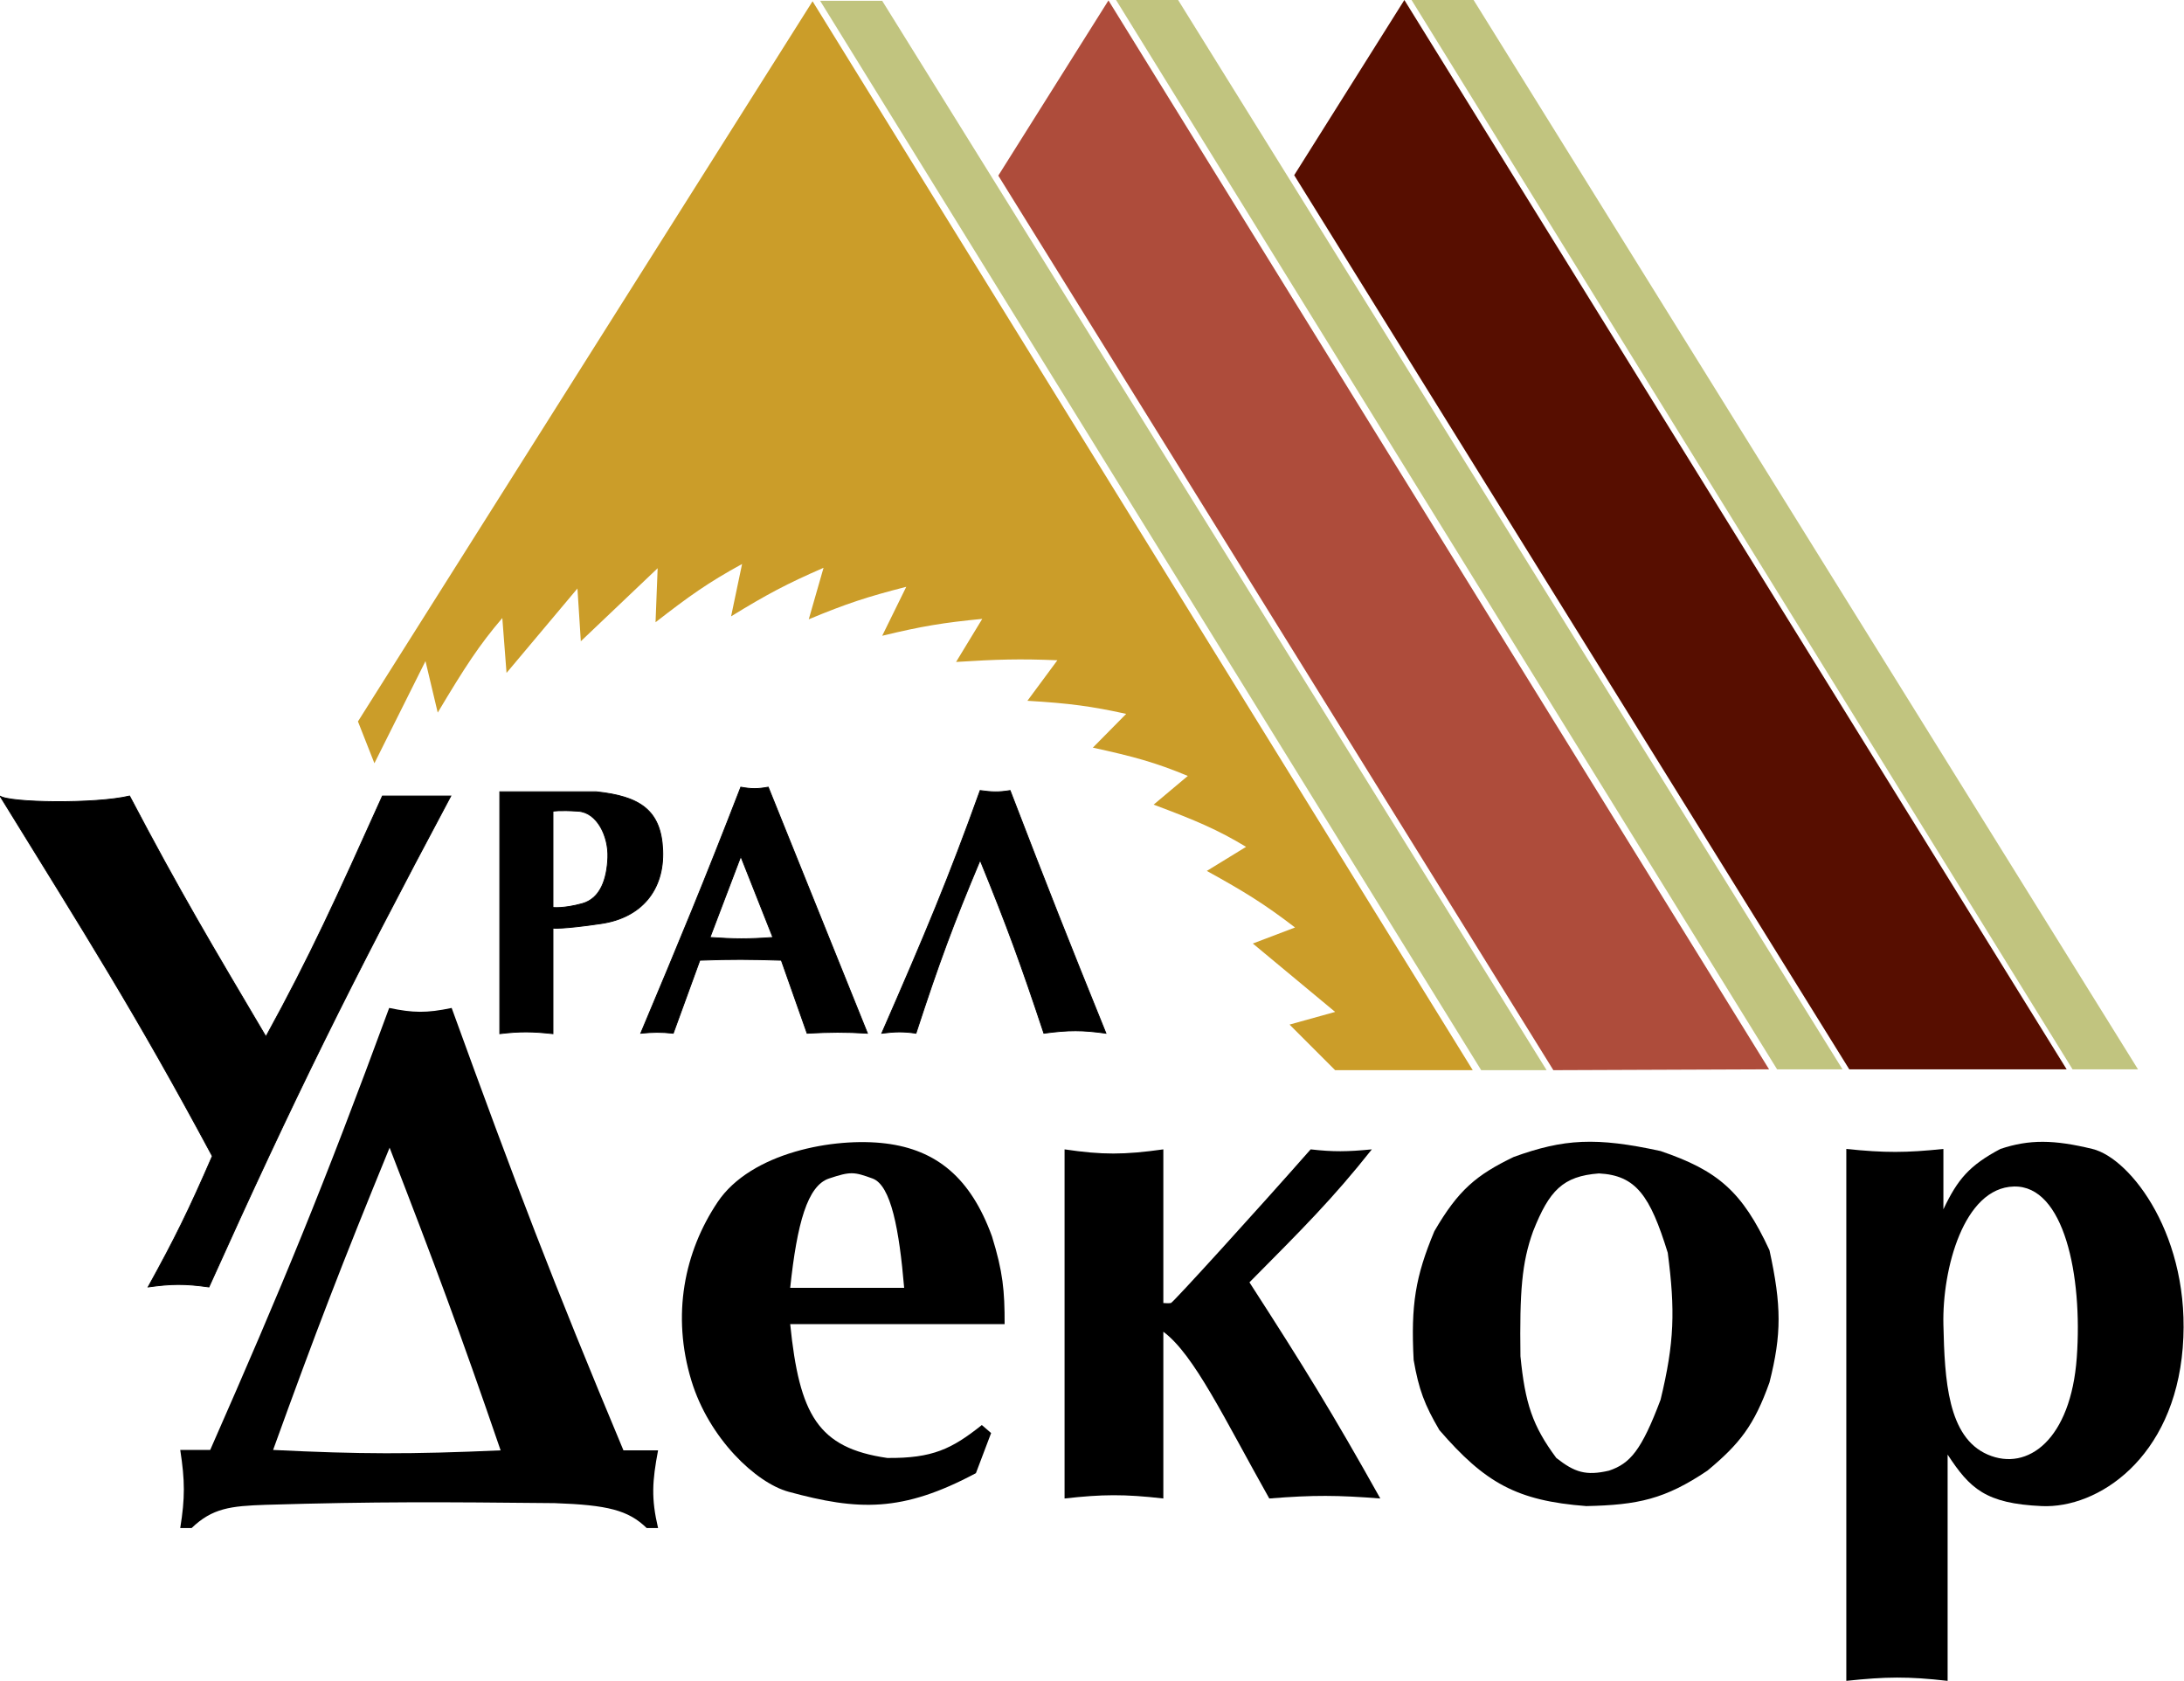 <svg width="2587" height="1991" viewBox="0 0 2587 1991" fill="none" xmlns="http://www.w3.org/2000/svg">
<path d="M153.5 942.788C113.267 952.445 10.209 950.884 0 942.788C101.22 1107.06 159.566 1197.94 251.5 1369.29C223.763 1433.26 207.065 1467.09 175.5 1524.29C202.915 1520.49 218.63 1520.2 247.5 1524.29C350.002 1296.85 413.09 1169.55 534 942.788H453C398.374 1064.09 367.775 1131.69 315 1227.79C250.411 1118.47 213.865 1057.62 153.5 942.788Z" fill="black"/>
<path fill-rule="evenodd" clip-rule="evenodd" d="M592 1224.29V937.788H706.5C757.655 943.207 783 959.288 785 1006.79C787 1054.29 759.5 1086.79 712.5 1093.79C665.5 1100.79 655 1099.29 655 1099.29V1224.29C630.572 1221.7 616.798 1221.35 592 1224.29ZM655 960.788V1074.79C655 1074.79 667.5 1076.29 689.5 1070.29C711.5 1064.29 719 1040.79 720 1015.79C721 990.788 707.5 962.288 685 960.788C662.5 959.288 655 960.788 655 960.788Z" fill="black"/>
<path d="M153.5 942.788C113.267 952.445 10.209 950.884 0 942.788C101.22 1107.06 159.566 1197.94 251.5 1369.29C223.763 1433.26 207.065 1467.09 175.5 1524.29C202.915 1520.49 218.63 1520.2 247.5 1524.29C350.002 1296.85 413.09 1169.55 534 942.788H453C398.374 1064.09 367.775 1131.69 315 1227.79C250.411 1118.47 213.865 1057.62 153.5 942.788Z" stroke="black"/>
<path fill-rule="evenodd" clip-rule="evenodd" d="M592 1224.29V937.788H706.5C757.655 943.207 783 959.288 785 1006.79C787 1054.29 759.5 1086.79 712.5 1093.79C665.5 1100.79 655 1099.29 655 1099.29V1224.29C630.572 1221.7 616.798 1221.35 592 1224.29ZM655 960.788V1074.79C655 1074.79 667.5 1076.29 689.5 1070.29C711.5 1064.29 719 1040.79 720 1015.79C721 990.788 707.5 962.288 685 960.788C662.5 959.288 655 960.788 655 960.788Z" stroke="black"/>
<path d="M1161 936.288C1123.64 1040.24 1096.59 1104.76 1044.5 1223.79C1061.07 1221.78 1070 1221.61 1085 1223.79C1112.39 1139.92 1129 1094.91 1161 1018.79C1192.99 1097.1 1209.36 1142.09 1236.5 1223.79C1266.23 1219.8 1282.28 1219.94 1310 1223.79C1265.79 1114.65 1240.96 1051.94 1196.5 936.288C1182.64 938.592 1174.86 938.18 1161 936.288Z" fill="black"/>
<path fill-rule="evenodd" clip-rule="evenodd" d="M759 1223.79C806.695 1110.3 833.208 1046.61 877.5 932.288C890.19 934.557 897.306 934.596 910 932.288L1027.5 1223.79C1000.02 1222.18 984.231 1222.35 956 1223.79L925.5 1137.29C888.035 1136.12 867.081 1135.9 829 1137.29L797.5 1223.79C782.122 1222.19 773.752 1222.46 759 1223.79ZM877.5 1014.29L841 1110.29C869.8 1112.29 886.083 1112.45 915.5 1110.29L877.5 1014.29Z" fill="black"/>
<path d="M1161 936.288C1123.64 1040.24 1096.59 1104.76 1044.5 1223.79C1061.07 1221.78 1070 1221.61 1085 1223.79C1112.39 1139.92 1129 1094.91 1161 1018.79C1192.99 1097.1 1209.36 1142.09 1236.5 1223.79C1266.23 1219.8 1282.28 1219.94 1310 1223.79C1265.79 1114.65 1240.96 1051.94 1196.5 936.288C1182.64 938.592 1174.86 938.18 1161 936.288Z" stroke="black"/>
<path fill-rule="evenodd" clip-rule="evenodd" d="M759 1223.79C806.695 1110.3 833.208 1046.61 877.5 932.288C890.19 934.557 897.306 934.596 910 932.288L1027.5 1223.79C1000.02 1222.18 984.231 1222.35 956 1223.79L925.5 1137.29C888.035 1136.12 867.081 1135.9 829 1137.29L797.5 1223.79C782.122 1222.19 773.752 1222.46 759 1223.79ZM877.5 1014.29L841 1110.29C869.8 1112.29 886.083 1112.45 915.5 1110.29L877.5 1014.29Z" stroke="black"/>
<path fill-rule="evenodd" clip-rule="evenodd" d="M213.5 1809.79C219.216 1774.18 219.155 1753.97 213.5 1717.29H249C335.32 1521.05 382.254 1407.62 461 1193.79C489.121 1199.67 505.276 1200.06 535 1193.79C611.073 1403.42 655.219 1518.75 738.5 1717.79H779.5C772.615 1754.28 771.206 1774.55 779.5 1809.79H766C744.282 1788.65 719.794 1782.48 657 1780.29C522.452 1778.96 447.072 1778.37 314.5 1782.29C273.42 1783.7 251.592 1786.11 227 1809.79H213.5ZM461.5 1359.29C404.513 1498.3 374.336 1576.7 323.5 1717.29C427.073 1722.39 486.058 1722.5 593 1717.79C543.947 1574.82 514.752 1496.84 461.5 1359.29Z" fill="black"/>
<path fill-rule="evenodd" clip-rule="evenodd" d="M1163 1687.79L1174 1697.29L1156 1744.79C1068.53 1791.46 1016.5 1789.29 934 1766.79C895.391 1756.26 839.807 1703.62 819 1635.29C795.346 1557.6 810.5 1482.79 850 1423.79C889.501 1364.79 988.5 1346.79 1049 1354.29C1109.5 1361.79 1149.87 1395.15 1175 1464.29C1188.05 1506.4 1190.09 1528.91 1190 1568.29H936C946.953 1675.73 968.796 1714.91 1051 1726.79C1104.58 1727.3 1127.45 1716.13 1163 1687.79ZM982 1395.79C956.5 1404.29 944.15 1448.63 936 1525.29H1071C1065.15 1456.48 1055.5 1403.79 1033.5 1395.79C1011.5 1387.79 1007.5 1387.29 982 1395.79Z" fill="black"/>
<path d="M1261 1774.79V1361.29C1305.84 1367.92 1331.48 1367.81 1378 1361.29V1543.29C1378 1543.29 1384.5 1543.79 1387 1543.29C1389.5 1542.79 1488.78 1433.63 1552.5 1361.29C1579.57 1364.35 1595.53 1364.12 1625 1361.29C1578.75 1419.69 1542.82 1455.43 1480 1518.79C1544.1 1618.05 1578.64 1673.98 1635 1774.79C1584.8 1770.88 1556.11 1770.53 1503.5 1774.79C1450.07 1679.92 1414.53 1604.33 1378 1577.29V1774.79C1331.44 1769.49 1305.88 1769.78 1261 1774.79Z" fill="black"/>
<path fill-rule="evenodd" clip-rule="evenodd" d="M2187 1360.79V1990.79C2233.86 1985.79 2260.14 1985.45 2307 1990.79V1722.79C2333.37 1763.07 2352 1780.79 2418.5 1783.79C2485 1786.79 2575 1727.29 2585.5 1596.29C2596 1465.29 2524 1371.79 2478.5 1360.79C2433 1349.79 2404.05 1349.26 2369.5 1360.79C2332.83 1380.3 2318.86 1396.61 2302 1432.29V1360.79C2257.98 1365.37 2232.84 1365.55 2187 1360.79ZM2385.5 1405.29C2326 1406.79 2300.5 1503.29 2302 1568.79C2303.5 1634.29 2307 1702.29 2354.5 1722.79C2402 1743.29 2453 1704.79 2460 1607.79C2467 1510.79 2445 1403.79 2385.5 1405.29Z" fill="black"/>
<path fill-rule="evenodd" clip-rule="evenodd" d="M1674.5 1610.79C1671.08 1545.25 1676.59 1511.99 1699 1458.29C1727.41 1409.36 1748.85 1391.61 1793 1370.29C1852.73 1348.69 1890.63 1346.65 1967 1363.29C2034.54 1386.29 2063.66 1410.84 2096 1480.79C2110.29 1546.22 2110.46 1580.27 2096 1637.29C2077.9 1688.1 2060.76 1709.98 2022.5 1741.79C1972.32 1775.57 1940.14 1782.49 1879 1783.79C1796.26 1777.46 1759 1756.14 1705 1693.79C1687.38 1663.83 1680.58 1645.71 1674.5 1610.79ZM1816 1458.29C1802.58 1495.46 1799.97 1529.72 1801 1606.29C1806.51 1661.99 1815.25 1688.82 1843.5 1726.79C1865.1 1743.76 1878.49 1748.23 1906 1741.79C1930.89 1733.37 1944.37 1717.91 1967 1657.79C1983.47 1589.84 1984.35 1551.75 1975.5 1483.79C1954.57 1416.11 1937.94 1392.05 1894 1389.79C1851.27 1393.03 1835.16 1409.91 1816 1458.29Z" fill="black"/>
<path d="M424 854.5L443.5 904L504 783L518.5 844C550.81 789.839 567.965 763.577 595 732L600 797L684 697L688 759.5L779 673L776.5 737C816.511 705.857 838.95 689.914 879 668L866 730C907.863 704.235 931.821 691.504 975.5 672.5L958 733.5C1002.49 714.923 1027.81 706.674 1073.5 695L1045 753C1092.09 741.575 1117.99 737.42 1163.5 733L1132.5 784C1181.72 780.881 1208.27 780.175 1252.5 782L1217 830C1267.04 832.974 1292.56 836.447 1334 845.5L1294.5 885.5C1343.09 896.105 1368.51 903.021 1407 919L1366.5 953C1416.76 971.837 1442.25 982.641 1476 1003L1429.5 1031.5C1474.32 1056.24 1497.77 1070.72 1534 1098.5L1484 1117.5L1581.5 1198.5L1527.5 1213.5L1581.5 1267.5H1744.5L962.5 1.5L424 854.5Z" fill="#CB9D29"/>
<path d="M1045 1H971.5L1754.5 1267.5H1832L1045 1Z" fill="#C1C47F"/>
<path d="M1395.5 0H1322L2105 1266.5H2182.5L1395.5 0Z" fill="#C1C47F"/>
<path d="M1745.5 0H1672L2455 1266.5H2532.5L1745.5 0Z" fill="#C1C47F"/>
<path d="M1313 0.5L1182.5 208L1840 1267.5L2095.5 1266.5L1313 0.5Z" fill="#AE4C3B"/>
<path d="M1663.5 0L1533 207.5L2190.5 1266.5H2448L1663.5 0Z" fill="#570E00"/>
</svg>
